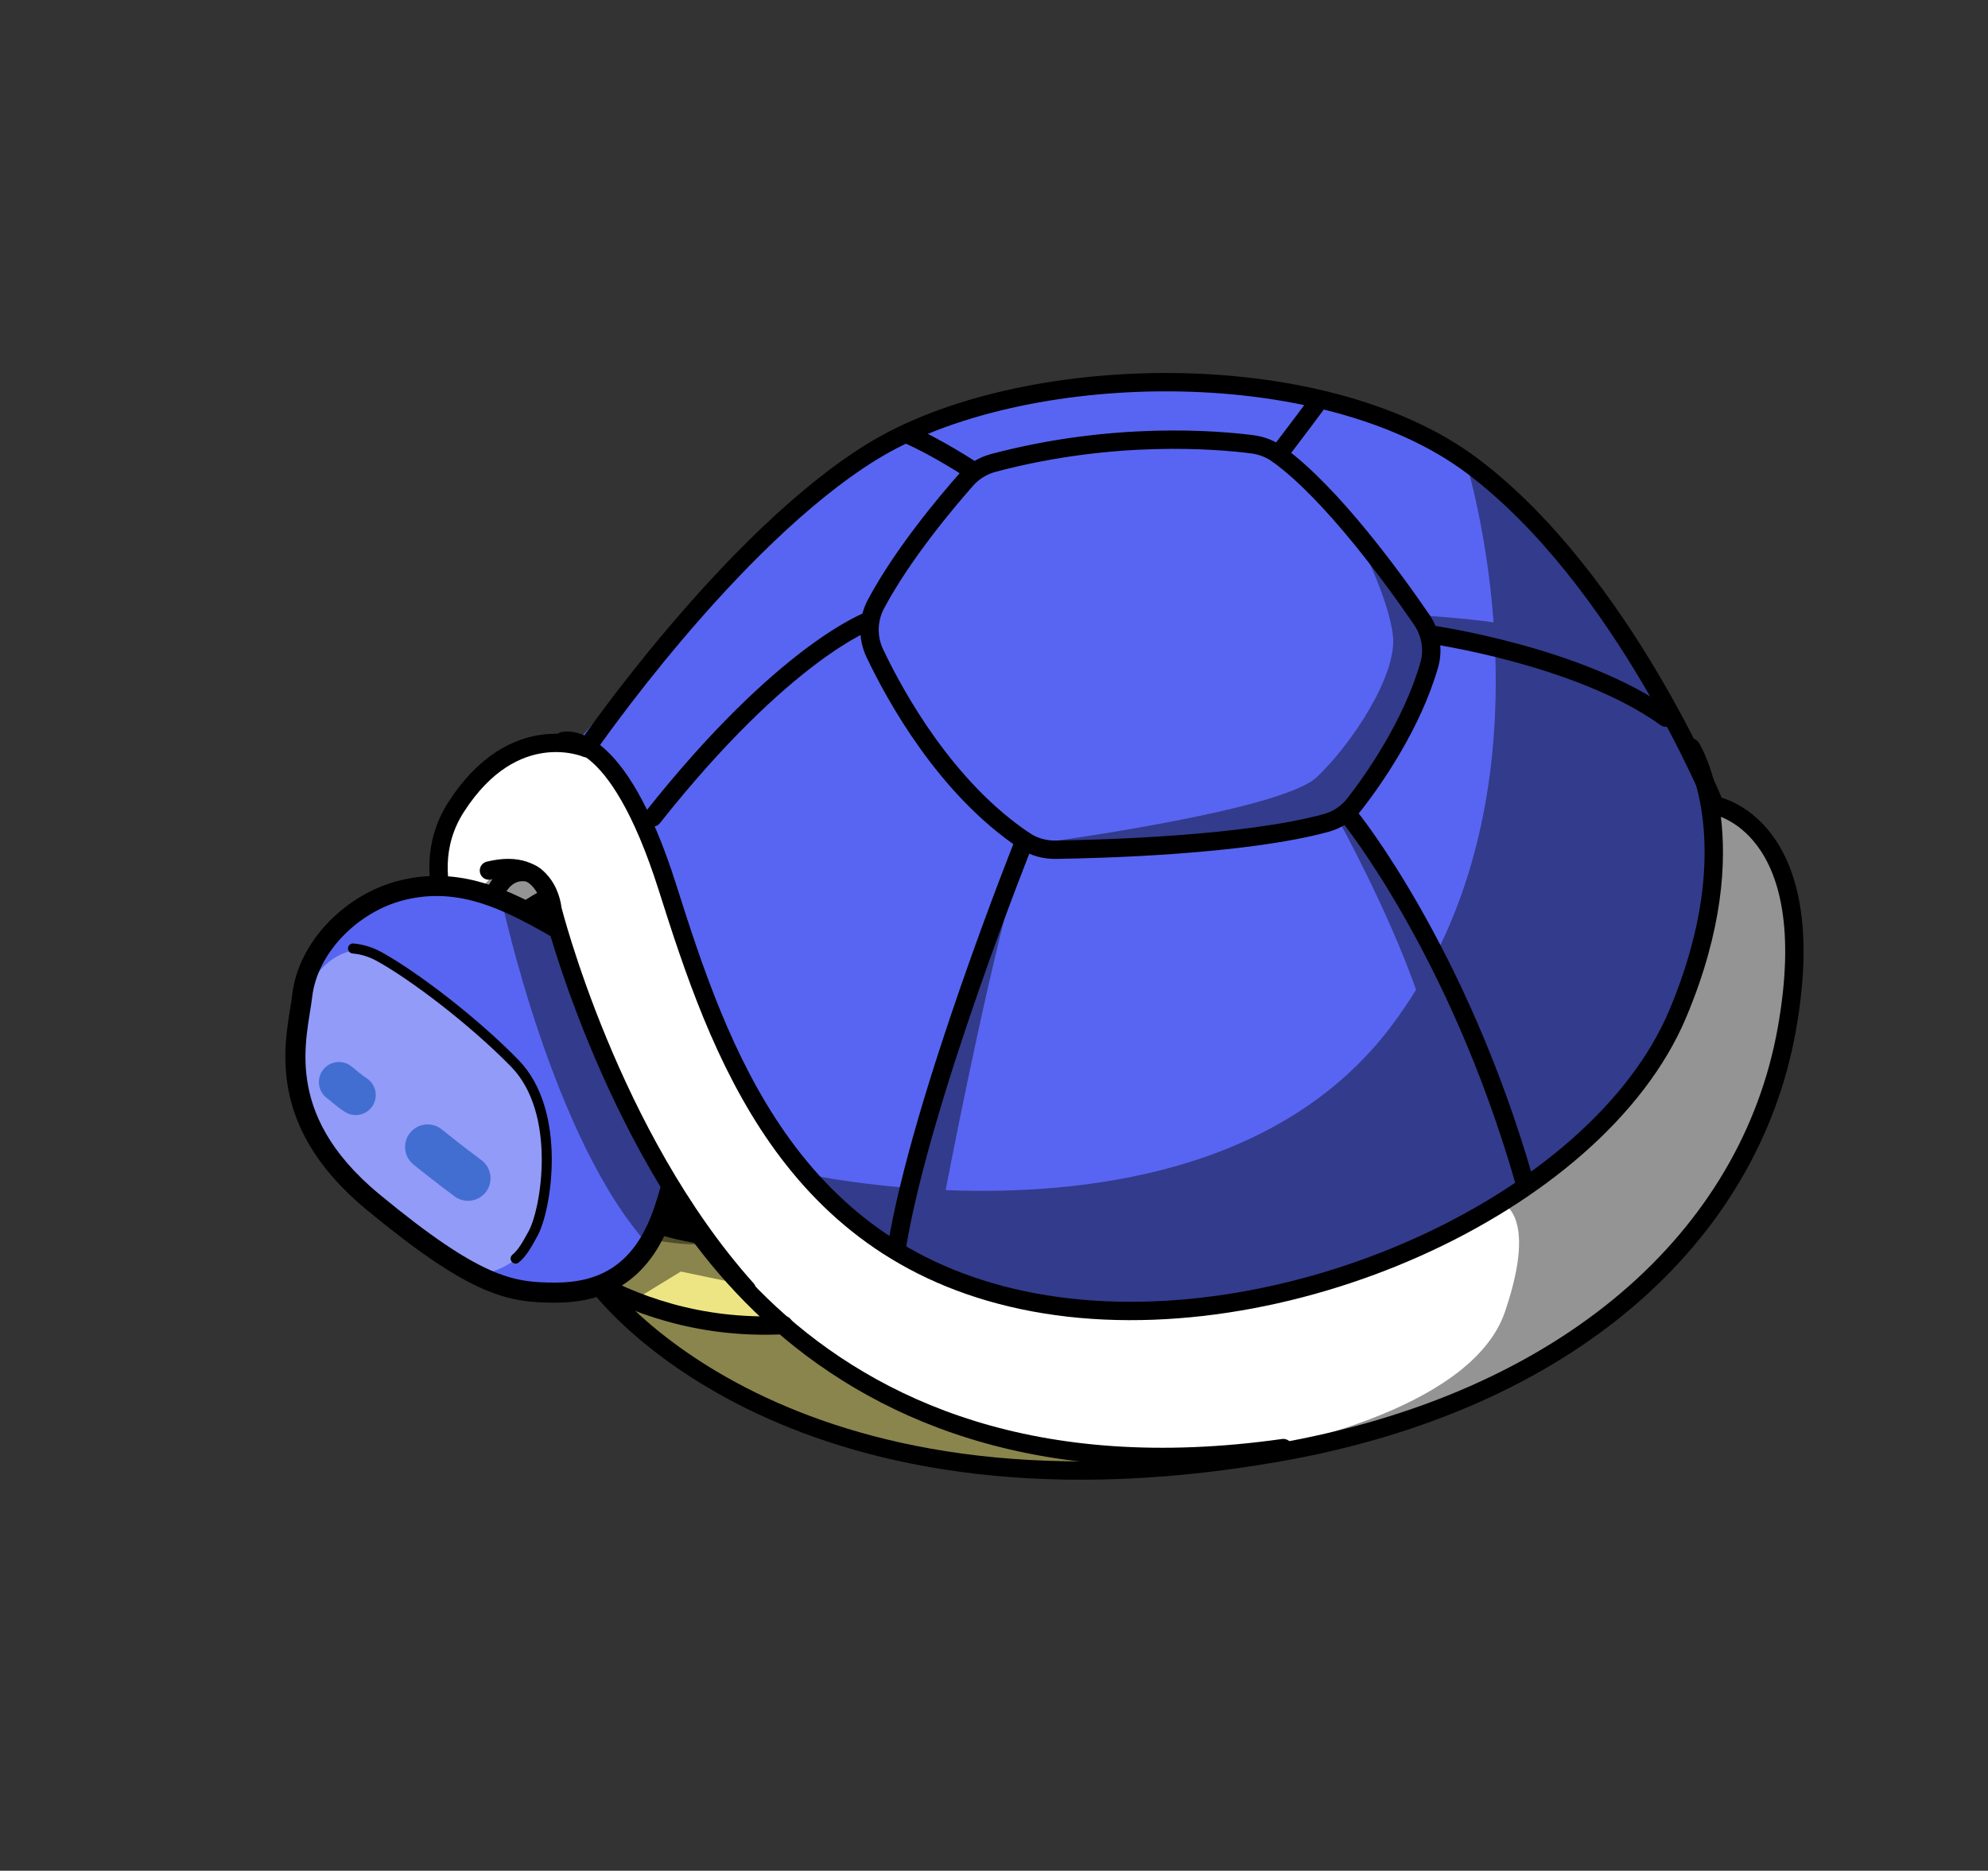 <?xml version="1.0" encoding="UTF-8"?><svg xmlns="http://www.w3.org/2000/svg" width="13.269cm" height="12.487cm" viewBox="0 0 376.126 353.951"><rect x="0" y="0" width="376.126" height="353.951" fill="#333333" stroke="none"/><defs><style>.cls-1{opacity:.35;}.cls-1,.cls-2,.cls-3,.cls-4,.cls-5,.cls-6{stroke-width:0px;}.cls-1,.cls-5{fill:#fff;}.cls-7{stroke-width:3.801px;}.cls-7,.cls-8,.cls-9,.cls-10,.cls-11{stroke-linecap:round;stroke-linejoin:round;}.cls-7,.cls-8,.cls-10{fill:none;stroke:#000;}.cls-8{stroke-width:1.897px;}.cls-9{stroke-width:8.536px;}.cls-9,.cls-11{fill:#436ed1;stroke:#436ed1;}.cls-10{stroke-width:3.473px;}.cls-12{isolation:isolate;}.cls-11{stroke-width:7.587px;}.cls-3{mix-blend-mode:multiply;opacity:.42;}.cls-4{fill:#5865f2;}.cls-6{fill:#ede583;}</style></defs><g class="cls-12"><g id="Shell"><path class="cls-5" d="M91.105,188.271s-10.263-18.986-7.697-31.302,22.065-20.526,30.276-14.881,95.445-12.829,125.721-13.342,80.564,23.605,80.564,23.605c0,0,15.394-1.026,18.473,16.934,3.079,17.96-.513,58.499-39.512,83.13-38.999,24.631-154.457,60.038-207.824-64.143Z"/><path class="cls-4" d="M109.065,140.549s10.263,1.539,15.394,23.092,22.065,68.761,63.117,80.564c41.052,11.802,85.695-7.697,110.326-27.197s28.223-52.854,25.657-66.709c-2.566-13.855-31.815-53.367-47.209-64.656s-53.367-15.908-72.867-12.829c-19.5,3.079-45.157,13.342-57.985,26.684s-36.433,41.052-36.433,41.052Z"/><path class="cls-6" d="M102.907,169.285s-16.421,10.776-17.96,29.762,13.342,40.025,29.762,45.157c0,0,37.46,42.078,98.524,32.841,0,0-49.775-7.697-70.301-31.302s-28.223-44.13-31.302-56.446-8.723-20.013-8.723-20.013Z"/><path class="cls-3" d="M86.886,175.745s3.525-10.794,10.353-11.675,8.371,5.507,9.032,10.133-.22,27.095-.22,27.095l25.994,34.144s-18.504.661-28.857-12.997-7.93-27.095-7.93-27.095l-7.269-5.067,2.203-7.49-3.304-7.049Z"/><path class="cls-3" d="M239.009,274.153s39.103-6.602,45.705-25.9c6.602-19.298-1.016-20.821-1.016-20.821,0,0,27.931-16.759,35.041-38.088s5.842-37.658,5.842-37.658c0,0,13.963,4.649,13.963,22.423s-2.539,55.862-39.103,78.207c-36.564,22.345-60.433,21.837-60.433,21.837Z"/><path class="cls-3" d="M114.365,243.72s23.061,7.687,33.31,6.406c0,0,37.153,28.185,71.104,26.264,0,0-73.026,6.406-104.414-32.669Z"/><path class="cls-10" d="M110.979,141.564s27.143-39.501,53.928-56.054c28.071-17.347,85.276-18.752,113.715,2.686,28.439,21.439,45.855,64.206,45.855,64.206,0,0,20.564,3.5,13.563,42.44-7,38.94-41.144,70.463-96.693,80.067-93.63,16.188-128.195-31.939-128.195-31.939,0,0-42.319-18.229-23.505-60.231,0,0-12.468-15.856-3.34-30.059,10.972-17.072,24.671-11.116,24.671-11.116Z"/><path class="cls-10" d="M106.589,140.204s10.021-2.844,19.704,27.732,22.932,69.815,69.306,78.478c46.374,8.663,106.502-18.279,121.795-54.527,13.759-32.614,2.548-50.45,2.548-50.45"/><path class="cls-10" d="M182.806,90.751c-3.834,4.341-12.056,14.123-17.076,23.541-1.543,2.895-1.62,6.349-.213,9.312,3.897,8.205,13.399,25.46,28.323,35.46,1.733,1.161,3.787,1.738,5.873,1.708,9.069-.133,35.896-.88,51.215-5.072,2.149-.588,4.033-1.873,5.397-3.635,3.596-4.644,10.81-14.903,14.086-26.244.846-2.929.276-6.086-1.446-8.601-5.107-7.457-16.937-23.833-27.108-31.208-1.442-1.045-3.113-1.716-4.88-1.944-6.738-.869-26.287-2.52-49.006,3.51-1.995.53-3.801,1.625-5.167,3.172Z"/><path class="cls-10" d="M93.663,169.019s1.633-4.593,6.037-3.97c5.014.709,8.351,16.322,14.803,34.541s34.161,87.681,128.295,74.396"/><path class="cls-10" d="M255.312,154.48s20.49,25.147,33.064,68.922"/><path class="cls-10" d="M270.685,120.051s28.206,3.994,44.5,15.726"/><path class="cls-10" d="M193.84,159.065s-19.618,48.976-24.18,77.002"/><path class="cls-10" d="M164.52,117.426s-16.017,5.675-41.033,37.242"/><path class="cls-10" d="M183.611,88.776s-6.568-4.294-11.873-6.568"/><path class="cls-10" d="M241.858,86.013s4.653-6.078,7.432-9.867"/><path class="cls-10" d="M97.215,231.223s18.795,21.116,51.049,19.491"/><path class="cls-10" d="M104.2,169.618s-15.507,5.964-18.369,26.48"/><path class="cls-2" d="M93.551,178.384l8.063,9.675s-8.385,9.675-.323,27.414,32.252,19.996,32.252,19.996c0,0-16.448-23.221-21.609-41.604s-7.74-24.834-7.74-24.834c0,0-7.418,3.548-10.643,9.353Z"/><path class="cls-3" d="M324.582,151.686c-10.591-31.017-47.66-65.817-47.66-65.817,0,0,4.294,13.212,5.662,31.892-5.783-.851-13.013-1.276-13.013-1.276l1.245,3.32,12.032,2.447c.769,17.353-1.235,38.557-11.107,58.162-1.225-2.79-2.394-5.371-3.415-7.491-5.395-11.205-11.62-18.674-11.62-18.674l-3.735.415s9.418,16.954,14.952,32.593c-1.416,2.3-2.95,4.568-4.619,6.794-21.111,28.148-58.799,32.147-84.39,31.126,2.128-11.035,9.149-46.55,14.714-64.288,0,0-9.96,26.974-15.355,42.329-3.419,9.732-5.504,17.292-6.573,21.527-11.769-.939-19.604-2.703-19.604-2.703,52.956,49.93,119.529,18.913,146.764-5.296,27.235-24.208,25.721-65.06,25.721-65.06Z"/><path class="cls-3" d="M198.406,159.269s44.047-5.922,50.709-12.215,15.176-19.247,14.435-26.65c-.74-7.403-7.033-19.247-7.033-19.247,0,0,17.056,16.757,13.895,24.664-3.161,7.908-11.007,27.05-19.484,29.878-8.476,2.829-51.413,6.9-52.523,3.569Z"/><path class="cls-5" d="M104.508,160.465s-.25,14.25,6,31.25,24,48.25,35,53,10.75-7,5.75-14.75-19.75-34.25-25.25-47-21.5-22.5-21.5-22.5Z"/><path class="cls-4" d="M75.826,168.499c-9.294,2.393-18.838,12.647-19.139,20.996-.27,7.485-5.642,21.784,13.845,37.9,19.488,16.117,26.037,17.174,34.514,17.179,8.477.005,16.166-3.236,20.323-14.896,4.157-11.661,6.418-30.191.313-37.415-6.49-7.678-14.034-13.275-23.431-18.399-7.788-4.246-16.233-7.988-26.424-5.365Z"/><path class="cls-1" d="M92.955,240.648s6.58-1.857,8.245-7.339,4.762-23.818-3.408-31.731c-8.17-7.913-19.282-17.232-25.686-20.752-6.699-3.682-13.643,2.965-14.378,8.748-.735,5.782-3.28,15.068,3.128,24.841,6.408,9.773,21.467,23.735,32.099,26.234Z"/><path class="cls-9" d="M80.904,217.013s3.787,3.063,7.637,5.919"/><path class="cls-11" d="M64.125,204.732c.76.542,1.696,1.502,3.173,2.45"/><path class="cls-7" d="M75.826,168.499c-9.294,2.393-17.595,10.715-18.648,19.913-.852,7.441-6.133,22.866,13.354,38.983,19.488,16.117,26.037,17.174,34.514,17.179,8.477.005,16.166-3.236,20.323-14.896,4.157-11.661,6.418-30.191.313-37.415-6.49-7.678-14.034-13.275-23.431-18.399-7.788-4.246-16.233-7.988-26.424-5.365Z"/><path class="cls-8" d="M97.556,238.131c1.372-1.124,2.229-2.831,3.264-4.669,2.532-4.498,5.621-23.029-3.439-32.295-7.952-8.132-19.25-16.668-25.655-20.188-1.63-.896-3.314-1.382-4.94-1.521"/><path class="cls-5" d="M104.087,160.33s-.25,14.25,6,31.25,24,48.25,35,53,13.065-9.808,7.726-17.328c-17-23.947-21.286-37.103-25.573-50.259-4.302-13.202-23.153-16.662-23.153-16.662Z"/><path class="cls-10" d="M141.283,243.956c-26-29-36.775-71.991-36.775-71.991,0,0-.75-10-12-7.25"/><path class="cls-3" d="M95.067,171.02s9.642,44.998,27.78,64.742l-9.183,5.969s4.362,5.51,5.051,5.051,10.102-6.199,10.102-6.199l9.872,2.066s-17.678-25.484-23.647-41.555-9.872-27.091-9.872-27.091l-10.102-2.985Z"/></g></g></svg>